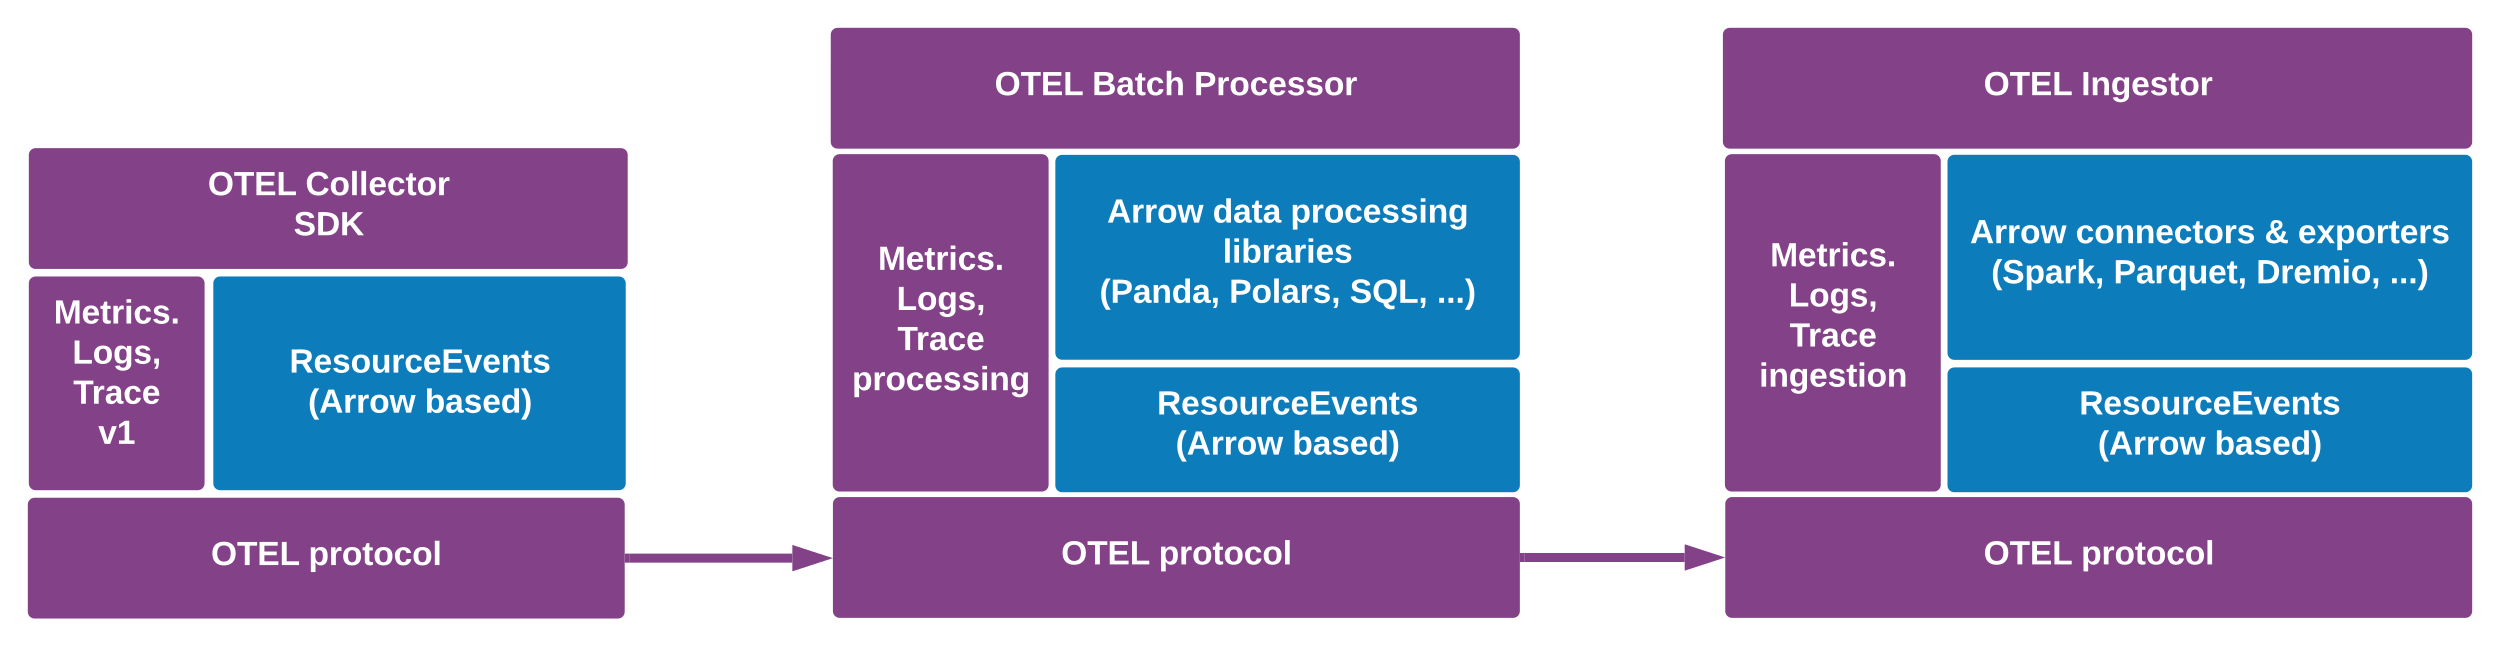<svg xmlns="http://www.w3.org/2000/svg" xmlns:xlink="http://www.w3.org/1999/xlink" xmlns:lucid="lucid" width="1662.24" height="429.77"><g transform="translate(-23.333 -408)" lucid:page-tab-id="_EDX6u9e_XoO"><path d="M0 0h1760v1360H0z" fill="#fff"/><path d="M44 511c0-1.66 1.34-3 3-3h389.2c1.65 0 3 1.34 3 3v71.33c0 1.66-1.35 3-3 3H47c-1.66 0-3-1.34-3-3z" stroke="#834187" stroke-width="3" fill="#834187"/><use xlink:href="#a" transform="matrix(1,0,0,1,56,520) translate(105.537 17.778)"/><use xlink:href="#b" transform="matrix(1,0,0,1,56,520) translate(170.414 17.778)"/><use xlink:href="#c" transform="matrix(1,0,0,1,56,520) translate(162.605 44.444)"/><path d="M43.33 743.44c0-1.66 1.35-3 3-3H434.2c1.65 0 3 1.34 3 3v71.33c0 1.66-1.35 3-3 3H46.32c-1.65 0-3-1.34-3-3z" stroke="#834187" stroke-width="3" fill="#834187"/><use xlink:href="#a" transform="matrix(1,0,0,1,55.333,752.436) translate(108.272 31.278)"/><use xlink:href="#d" transform="matrix(1,0,0,1,55.333,752.436) translate(173.148 31.278)"/><path d="M166.67 596.33c0-1.65 1.34-3 3-3h265.2c1.64 0 3 1.35 3 3v133.1c0 1.66-1.36 3-3 3h-265.2c-1.66 0-3-1.34-3-3z" stroke="#0c7cba" stroke-width="3" fill="#0c7cba"/><use xlink:href="#e" transform="matrix(1,0,0,1,178.667,605.333) translate(37.117 50.403)"/><use xlink:href="#f" transform="matrix(1,0,0,1,178.667,605.333) translate(49.494 77.069)"/><use xlink:href="#g" transform="matrix(1,0,0,1,178.667,605.333) translate(127.086 77.069)"/><path d="M44 596.33c0-1.65 1.34-3 3-3h107.86c1.65 0 3 1.35 3 3v133.1c0 1.66-1.35 3-3 3H47c-1.66 0-3-1.34-3-3z" stroke="#834187" stroke-width="3" fill="#834187"/><use xlink:href="#h" transform="matrix(1,0,0,1,56,605.333) translate(3.086 17.778)"/><use xlink:href="#i" transform="matrix(1,0,0,1,56,605.333) translate(15.463 44.444)"/><use xlink:href="#j" transform="matrix(1,0,0,1,56,605.333) translate(16.019 71.111)"/><use xlink:href="#k" transform="matrix(1,0,0,1,56,605.333) translate(32.654 97.778)"/><path d="M441.7 779.1H550.15" stroke="#834187" stroke-width="6" fill="none"/><path d="M441.77 782.1h-3.08v-6h3.07z" fill="#834187"/><path d="M567.43 779.1l-14.27 4.64v-9.27z" stroke="#834187" stroke-width="6" fill="#834187"/><path d="M1036.88 778.67h106.6" stroke="#834187" stroke-width="6" fill="none"/><path d="M1036.96 781.67h-3.08v-6h3.08z" fill="#834187"/><path d="M1160.74 778.67l-14.26 4.63v-9.27z" stroke="#834187" stroke-width="6" fill="#834187"/><path d="M1171.95 743c0-1.66 1.35-3 3-3h487.62c1.66 0 3 1.34 3 3v71.33c0 1.66-1.34 3-3 3h-487.62c-1.65 0-3-1.34-3-3z" stroke="#834187" stroke-width="3" fill="#834187"/><use xlink:href="#a" transform="matrix(1,0,0,1,1183.953,752) translate(158.272 31.278)"/><use xlink:href="#d" transform="matrix(1,0,0,1,1183.953,752) translate(223.148 31.278)"/><path d="M1171.72 515c0-1.66 1.34-3 3-3h134.52c1.66 0 3 1.34 3 3v215.33c0 1.66-1.34 3-3 3h-134.52c-1.66 0-3-1.34-3-3z" stroke="#834187" stroke-width="3" fill="#834187"/><use xlink:href="#h" transform="matrix(1,0,0,1,1183.716,524) translate(16.586 61.09)"/><use xlink:href="#i" transform="matrix(1,0,0,1,1183.716,524) translate(28.963 87.757)"/><use xlink:href="#j" transform="matrix(1,0,0,1,1183.716,524) translate(29.519 114.424)"/><use xlink:href="#l" transform="matrix(1,0,0,1,1183.716,524) translate(9.272 141.09)"/><path d="M1319.72 515.42c0-1.65 1.34-3 3-3h339.85c1.66 0 3 1.35 3 3v127.34c0 1.65-1.34 3-3 3h-339.85c-1.66 0-3-1.35-3-3z" stroke="#0c7cba" stroke-width="3" fill="#0c7cba"/><use xlink:href="#m" transform="matrix(1,0,0,1,1331.716,524.423) translate(1.463 45.278)"/><use xlink:href="#n" transform="matrix(1,0,0,1,1331.716,524.423) translate(71.71 45.278)"/><use xlink:href="#o" transform="matrix(1,0,0,1,1331.716,524.423) translate(197.327 45.278)"/><use xlink:href="#p" transform="matrix(1,0,0,1,1331.716,524.423) translate(219.488 45.278)"/><use xlink:href="#q" transform="matrix(1,0,0,1,1331.716,524.423) translate(15.568 71.944)"/><use xlink:href="#r" transform="matrix(1,0,0,1,1331.716,524.423) translate(96.926 71.944)"/><use xlink:href="#s" transform="matrix(1,0,0,1,1331.716,524.423) translate(191.802 71.944)"/><use xlink:href="#t" transform="matrix(1,0,0,1,1331.716,524.423) translate(280.568 71.944)"/><path d="M1319.72 656.8c0-1.64 1.34-3 3-3h339.85c1.66 0 3 1.36 3 3v73.98c0 1.65-1.34 3-3 3h-339.85c-1.66 0-3-1.35-3-3z" stroke="#0c7cba" stroke-width="3" fill="#0c7cba"/><g><use xlink:href="#e" transform="matrix(1,0,0,1,1331.716,665.815) translate(74.117 17.778)"/><use xlink:href="#f" transform="matrix(1,0,0,1,1331.716,665.815) translate(86.494 44.444)"/><use xlink:href="#g" transform="matrix(1,0,0,1,1331.716,665.815) translate(164.086 44.444)"/></g><path d="M1170.38 431c0-1.66 1.35-3 3-3h489.2c1.65 0 3 1.34 3 3v71.33c0 1.66-1.35 3-3 3h-489.2c-1.65 0-3-1.34-3-3z" stroke="#834187" stroke-width="3" fill="#834187"/><g><use xlink:href="#a" transform="matrix(1,0,0,1,1182.383,440) translate(159.858 31.278)"/><use xlink:href="#u" transform="matrix(1,0,0,1,1182.383,440) translate(224.735 31.278)"/></g><path d="M577.2 431c0-1.66 1.33-3 3-3h449.18c1.66 0 3 1.34 3 3v71.33c0 1.66-1.34 3-3 3h-449.2c-1.65 0-3-1.34-3-3z" stroke="#834187" stroke-width="3" fill="#834187"/><g><use xlink:href="#a" transform="matrix(1,0,0,1,589.191,440) translate(95.444 31.278)"/><use xlink:href="#v" transform="matrix(1,0,0,1,589.191,440) translate(160.321 31.278)"/><use xlink:href="#w" transform="matrix(1,0,0,1,589.191,440) translate(228.037 31.278)"/></g><path d="M578.63 743c0-1.66 1.35-3 3-3h447.75c1.66 0 3 1.34 3 3v71.33c0 1.66-1.34 3-3 3H581.63c-1.65 0-3-1.34-3-3z" stroke="#834187" stroke-width="3" fill="#834187"/><g><use xlink:href="#a" transform="matrix(1,0,0,1,590.635,752) translate(138.272 31.278)"/><use xlink:href="#d" transform="matrix(1,0,0,1,590.635,752) translate(203.148 31.278)"/></g><path d="M578.52 515c0-1.66 1.35-3 3-3h134.53c1.66 0 3 1.34 3 3v215.33c0 1.66-1.34 3-3 3H581.52c-1.65 0-3-1.34-3-3z" stroke="#834187" stroke-width="3" fill="#834187"/><g><use xlink:href="#h" transform="matrix(1,0,0,1,590.525,524) translate(16.586 63.444)"/><use xlink:href="#i" transform="matrix(1,0,0,1,590.525,524) translate(28.963 90.111)"/><use xlink:href="#j" transform="matrix(1,0,0,1,590.525,524) translate(29.519 116.778)"/><use xlink:href="#x" transform="matrix(1,0,0,1,590.525,524) translate(-0.636 143.444)"/></g><path d="M726.52 515.47c0-1.65 1.35-3 3-3h299.86c1.66 0 3 1.35 3 3V642.7c0 1.66-1.34 3-3 3H729.52c-1.65 0-3-1.34-3-3z" stroke="#0c7cba" stroke-width="3" fill="#0c7cba"/><g><use xlink:href="#m" transform="matrix(1,0,0,1,738.525,524.474) translate(20.877 31.528)"/><use xlink:href="#y" transform="matrix(1,0,0,1,738.525,524.474) translate(91.123 31.528)"/><use xlink:href="#z" transform="matrix(1,0,0,1,738.525,524.474) translate(142.852 31.528)"/><use xlink:href="#A" transform="matrix(1,0,0,1,738.525,524.474) translate(97.821 58.194)"/><use xlink:href="#B" transform="matrix(1,0,0,1,738.525,524.474) translate(15.877 84.861)"/><use xlink:href="#C" transform="matrix(1,0,0,1,738.525,524.474) translate(102.111 84.861)"/><use xlink:href="#D" transform="matrix(1,0,0,1,738.525,524.474) translate(182.296 84.861)"/><use xlink:href="#E" transform="matrix(1,0,0,1,738.525,524.474) translate(240.259 84.861)"/></g><path d="M726.52 656.8c0-1.64 1.35-3 3-3h299.86c1.66 0 3 1.36 3 3v73.98c0 1.65-1.34 3-3 3H729.52c-1.65 0-3-1.35-3-3z" stroke="#0c7cba" stroke-width="3" fill="#0c7cba"/><g><use xlink:href="#e" transform="matrix(1,0,0,1,738.525,665.815) translate(54.117 17.778)"/><use xlink:href="#f" transform="matrix(1,0,0,1,738.525,665.815) translate(66.494 44.444)"/><use xlink:href="#g" transform="matrix(1,0,0,1,738.525,665.815) translate(144.086 44.444)"/></g><defs><path fill="#fff" d="M140-251c80 0 125 45 125 126S219 4 139 4C58 4 15-44 15-125s44-126 125-126zm-1 214c52 0 73-35 73-88 0-50-21-86-72-86-52 0-73 35-73 86s22 88 72 88" id="F"/><path fill="#fff" d="M136-208V0H84v-208H4v-40h212v40h-80" id="G"/><path fill="#fff" d="M24 0v-248h195v40H76v63h132v40H76v65h150V0H24" id="H"/><path fill="#fff" d="M24 0v-248h52v208h133V0H24" id="I"/><g id="a"><use transform="matrix(0.062,0,0,0.062,0,0)" xlink:href="#F"/><use transform="matrix(0.062,0,0,0.062,17.284,0)" xlink:href="#G"/><use transform="matrix(0.062,0,0,0.062,30.802,0)" xlink:href="#H"/><use transform="matrix(0.062,0,0,0.062,45.617,0)" xlink:href="#I"/></g><path fill="#fff" d="M67-125c0 53 21 87 73 88 37 1 54-22 65-47l45 17C233-25 199 4 140 4 58 4 20-42 15-125 8-235 124-281 211-232c18 10 29 29 36 50l-46 12c-8-25-30-41-62-41-52 0-71 34-72 86" id="J"/><path fill="#fff" d="M110-194c64 0 96 36 96 99 0 64-35 99-97 99-61 0-95-36-95-99 0-62 34-99 96-99zm-1 164c35 0 45-28 45-65 0-40-10-65-43-65-34 0-45 26-45 65 0 36 10 65 43 65" id="K"/><path fill="#fff" d="M25 0v-261h50V0H25" id="L"/><path fill="#fff" d="M185-48c-13 30-37 53-82 52C43 2 14-33 14-96s30-98 90-98c62 0 83 45 84 108H66c0 31 8 55 39 56 18 0 30-7 34-22zm-45-69c5-46-57-63-70-21-2 6-4 13-4 21h74" id="M"/><path fill="#fff" d="M190-63c-7 42-38 67-86 67-59 0-84-38-90-98-12-110 154-137 174-36l-49 2c-2-19-15-32-35-32-30 0-35 28-38 64-6 74 65 87 74 30" id="N"/><path fill="#fff" d="M115-3C79 11 28 4 28-45v-112H4v-33h27l15-45h31v45h36v33H77v99c-1 23 16 31 38 25v30" id="O"/><path fill="#fff" d="M135-150c-39-12-60 13-60 57V0H25l-1-190h47c2 13-1 29 3 40 6-28 27-53 61-41v41" id="P"/><g id="b"><use transform="matrix(0.062,0,0,0.062,0,0)" xlink:href="#J"/><use transform="matrix(0.062,0,0,0.062,15.988,0)" xlink:href="#K"/><use transform="matrix(0.062,0,0,0.062,29.506,0)" xlink:href="#L"/><use transform="matrix(0.062,0,0,0.062,35.679,0)" xlink:href="#L"/><use transform="matrix(0.062,0,0,0.062,41.852,0)" xlink:href="#M"/><use transform="matrix(0.062,0,0,0.062,54.198,0)" xlink:href="#N"/><use transform="matrix(0.062,0,0,0.062,66.543,0)" xlink:href="#O"/><use transform="matrix(0.062,0,0,0.062,73.889,0)" xlink:href="#K"/><use transform="matrix(0.062,0,0,0.062,87.407,0)" xlink:href="#P"/></g><path fill="#fff" d="M169-182c-1-43-94-46-97-3 18 66 151 10 154 114 3 95-165 93-204 36-6-8-10-19-12-30l50-8c3 46 112 56 116 5-17-69-150-10-154-114-4-87 153-88 188-35 5 8 8 18 10 28" id="Q"/><path fill="#fff" d="M24-248c120-7 223 5 221 122C244-46 201 0 124 0H24v-248zM76-40c74 7 117-18 117-86 0-67-45-88-117-82v168" id="R"/><path fill="#fff" d="M195 0l-88-114-31 24V0H24v-248h52v113l112-113h60L142-143 257 0h-62" id="S"/><g id="c"><use transform="matrix(0.062,0,0,0.062,0,0)" xlink:href="#Q"/><use transform="matrix(0.062,0,0,0.062,14.815,0)" xlink:href="#R"/><use transform="matrix(0.062,0,0,0.062,30.802,0)" xlink:href="#S"/></g><path fill="#fff" d="M135-194c53 0 70 44 70 98 0 56-19 98-73 100-31 1-45-17-59-34 3 33 2 69 2 105H25l-1-265h48c2 10 0 23 3 31 11-24 29-35 60-35zM114-30c33 0 39-31 40-66 0-38-9-64-40-64-56 0-55 130 0 130" id="T"/><g id="d"><use transform="matrix(0.062,0,0,0.062,0,0)" xlink:href="#T"/><use transform="matrix(0.062,0,0,0.062,13.519,0)" xlink:href="#P"/><use transform="matrix(0.062,0,0,0.062,22.16,0)" xlink:href="#K"/><use transform="matrix(0.062,0,0,0.062,35.679,0)" xlink:href="#O"/><use transform="matrix(0.062,0,0,0.062,43.025,0)" xlink:href="#K"/><use transform="matrix(0.062,0,0,0.062,56.543,0)" xlink:href="#N"/><use transform="matrix(0.062,0,0,0.062,68.889,0)" xlink:href="#K"/><use transform="matrix(0.062,0,0,0.062,82.407,0)" xlink:href="#L"/></g><path fill="#fff" d="M240-174c0 40-23 61-54 70L253 0h-59l-57-94H76V0H24v-248c93 4 217-23 216 74zM76-134c48-2 112 12 112-38 0-48-66-32-112-35v73" id="U"/><path fill="#fff" d="M137-138c1-29-70-34-71-4 15 46 118 7 119 86 1 83-164 76-172 9l43-7c4 19 20 25 44 25 33 8 57-30 24-41C81-84 22-81 20-136c-2-80 154-74 161-7" id="V"/><path fill="#fff" d="M85 4C-2 5 27-109 22-190h50c7 57-23 150 33 157 60-5 35-97 40-157h50l1 190h-47c-2-12 1-28-3-38-12 25-28 42-61 42" id="W"/><path fill="#fff" d="M128 0H69L1-190h53L99-40l48-150h52" id="X"/><path fill="#fff" d="M135-194c87-1 58 113 63 194h-50c-7-57 23-157-34-157-59 0-34 97-39 157H25l-1-190h47c2 12-1 28 3 38 12-26 28-41 61-42" id="Y"/><g id="e"><use transform="matrix(0.062,0,0,0.062,0,0)" xlink:href="#U"/><use transform="matrix(0.062,0,0,0.062,15.988,0)" xlink:href="#M"/><use transform="matrix(0.062,0,0,0.062,28.333,0)" xlink:href="#V"/><use transform="matrix(0.062,0,0,0.062,40.679,0)" xlink:href="#K"/><use transform="matrix(0.062,0,0,0.062,54.198,0)" xlink:href="#W"/><use transform="matrix(0.062,0,0,0.062,67.716,0)" xlink:href="#P"/><use transform="matrix(0.062,0,0,0.062,76.358,0)" xlink:href="#N"/><use transform="matrix(0.062,0,0,0.062,88.704,0)" xlink:href="#M"/><use transform="matrix(0.062,0,0,0.062,101.049,0)" xlink:href="#H"/><use transform="matrix(0.062,0,0,0.062,115.864,0)" xlink:href="#X"/><use transform="matrix(0.062,0,0,0.062,128.21,0)" xlink:href="#M"/><use transform="matrix(0.062,0,0,0.062,140.556,0)" xlink:href="#Y"/><use transform="matrix(0.062,0,0,0.062,154.074,0)" xlink:href="#O"/><use transform="matrix(0.062,0,0,0.062,161.42,0)" xlink:href="#V"/></g><path fill="#fff" d="M67-93c0 74 22 123 53 168H70C40 30 18-18 18-93s22-123 52-168h50c-32 44-53 94-53 168" id="Z"/><path fill="#fff" d="M199 0l-22-63H83L61 0H9l90-248h61L250 0h-51zm-33-102l-36-108c-10 38-24 72-36 108h72" id="aa"/><path fill="#fff" d="M231 0h-52l-39-155L100 0H48L-1-190h46L77-45c9-52 24-97 36-145h53l37 145 32-145h46" id="ab"/><g id="f"><use transform="matrix(0.062,0,0,0.062,0,0)" xlink:href="#Z"/><use transform="matrix(0.062,0,0,0.062,7.346,0)" xlink:href="#aa"/><use transform="matrix(0.062,0,0,0.062,23.333,0)" xlink:href="#P"/><use transform="matrix(0.062,0,0,0.062,31.975,0)" xlink:href="#P"/><use transform="matrix(0.062,0,0,0.062,40.617,0)" xlink:href="#K"/><use transform="matrix(0.062,0,0,0.062,54.136,0)" xlink:href="#ab"/></g><path fill="#fff" d="M135-194c52 0 70 43 70 98 0 56-19 99-73 100-30 1-46-15-58-35L72 0H24l1-261h50v104c11-23 29-37 60-37zM114-30c31 0 40-27 40-66 0-37-7-63-39-63s-41 28-41 65c0 36 8 64 40 64" id="ac"/><path fill="#fff" d="M133-34C117-15 103 5 69 4 32 3 11-16 11-54c-1-60 55-63 116-61 1-26-3-47-28-47-18 1-26 9-28 27l-52-2c7-38 36-58 82-57s74 22 75 68l1 82c-1 14 12 18 25 15v27c-30 8-71 5-69-32zm-48 3c29 0 43-24 42-57-32 0-66-3-65 30 0 17 8 27 23 27" id="ad"/><path fill="#fff" d="M88-194c31-1 46 15 58 34l-1-101h50l1 261h-48c-2-10 0-23-3-31C134-8 116 4 84 4 32 4 16-41 15-95c0-56 19-97 73-99zm17 164c33 0 40-30 41-66 1-37-9-64-41-64s-38 30-39 65c0 43 13 65 39 65" id="ae"/><path fill="#fff" d="M102-93c0 74-22 123-52 168H0C30 29 54-18 53-93c0-74-22-123-53-168h50c30 45 52 94 52 168" id="af"/><g id="g"><use transform="matrix(0.062,0,0,0.062,0,0)" xlink:href="#ac"/><use transform="matrix(0.062,0,0,0.062,13.519,0)" xlink:href="#ad"/><use transform="matrix(0.062,0,0,0.062,25.864,0)" xlink:href="#V"/><use transform="matrix(0.062,0,0,0.062,38.21,0)" xlink:href="#M"/><use transform="matrix(0.062,0,0,0.062,50.556,0)" xlink:href="#ae"/><use transform="matrix(0.062,0,0,0.062,64.074,0)" xlink:href="#af"/></g><path fill="#fff" d="M230 0l2-204L168 0h-37L68-204 70 0H24v-248h70l56 185 57-185h69V0h-46" id="ag"/><path fill="#fff" d="M25-224v-37h50v37H25zM25 0v-190h50V0H25" id="ah"/><path fill="#fff" d="M24 0v-54h51V0H24" id="ai"/><g id="h"><use transform="matrix(0.062,0,0,0.062,0,0)" xlink:href="#ag"/><use transform="matrix(0.062,0,0,0.062,18.457,0)" xlink:href="#M"/><use transform="matrix(0.062,0,0,0.062,30.802,0)" xlink:href="#O"/><use transform="matrix(0.062,0,0,0.062,38.148,0)" xlink:href="#P"/><use transform="matrix(0.062,0,0,0.062,46.79,0)" xlink:href="#ah"/><use transform="matrix(0.062,0,0,0.062,52.963,0)" xlink:href="#N"/><use transform="matrix(0.062,0,0,0.062,65.309,0)" xlink:href="#V"/><use transform="matrix(0.062,0,0,0.062,77.654,0)" xlink:href="#ai"/></g><path fill="#fff" d="M195-6C206 82 75 100 31 46c-4-6-6-13-8-21l49-6c3 16 16 24 34 25 40 0 42-37 40-79-11 22-30 35-61 35-53 0-70-43-70-97 0-56 18-96 73-97 30 0 46 14 59 34l2-30h47zm-90-29c32 0 41-27 41-63 0-35-9-62-40-62-32 0-39 29-40 63 0 36 9 62 39 62" id="aj"/><path fill="#fff" d="M76-54c-1 42 2 86-19 110H24C36 42 46 24 48 0H25v-54h51" id="ak"/><g id="i"><use transform="matrix(0.062,0,0,0.062,0,0)" xlink:href="#I"/><use transform="matrix(0.062,0,0,0.062,13.519,0)" xlink:href="#K"/><use transform="matrix(0.062,0,0,0.062,27.037,0)" xlink:href="#aj"/><use transform="matrix(0.062,0,0,0.062,40.556,0)" xlink:href="#V"/><use transform="matrix(0.062,0,0,0.062,52.901,0)" xlink:href="#ak"/></g><g id="j"><use transform="matrix(0.062,0,0,0.062,0,0)" xlink:href="#G"/><use transform="matrix(0.062,0,0,0.062,12.284,0)" xlink:href="#P"/><use transform="matrix(0.062,0,0,0.062,20.926,0)" xlink:href="#ad"/><use transform="matrix(0.062,0,0,0.062,33.272,0)" xlink:href="#N"/><use transform="matrix(0.062,0,0,0.062,45.617,0)" xlink:href="#M"/></g><path fill="#fff" d="M23 0v-37h61v-169l-59 37v-38l62-41h46v211h57V0H23" id="al"/><g id="k"><use transform="matrix(0.062,0,0,0.062,0,0)" xlink:href="#X"/><use transform="matrix(0.062,0,0,0.062,12.346,0)" xlink:href="#al"/></g><g id="l"><use transform="matrix(0.062,0,0,0.062,0,0)" xlink:href="#ah"/><use transform="matrix(0.062,0,0,0.062,6.173,0)" xlink:href="#Y"/><use transform="matrix(0.062,0,0,0.062,19.691,0)" xlink:href="#aj"/><use transform="matrix(0.062,0,0,0.062,33.21,0)" xlink:href="#M"/><use transform="matrix(0.062,0,0,0.062,45.556,0)" xlink:href="#V"/><use transform="matrix(0.062,0,0,0.062,57.901,0)" xlink:href="#O"/><use transform="matrix(0.062,0,0,0.062,65.247,0)" xlink:href="#ah"/><use transform="matrix(0.062,0,0,0.062,71.42,0)" xlink:href="#K"/><use transform="matrix(0.062,0,0,0.062,84.938,0)" xlink:href="#Y"/></g><g id="m"><use transform="matrix(0.062,0,0,0.062,0,0)" xlink:href="#aa"/><use transform="matrix(0.062,0,0,0.062,15.988,0)" xlink:href="#P"/><use transform="matrix(0.062,0,0,0.062,24.63,0)" xlink:href="#P"/><use transform="matrix(0.062,0,0,0.062,33.272,0)" xlink:href="#K"/><use transform="matrix(0.062,0,0,0.062,46.79,0)" xlink:href="#ab"/></g><g id="n"><use transform="matrix(0.062,0,0,0.062,0,0)" xlink:href="#N"/><use transform="matrix(0.062,0,0,0.062,12.346,0)" xlink:href="#K"/><use transform="matrix(0.062,0,0,0.062,25.864,0)" xlink:href="#Y"/><use transform="matrix(0.062,0,0,0.062,39.383,0)" xlink:href="#Y"/><use transform="matrix(0.062,0,0,0.062,52.901,0)" xlink:href="#M"/><use transform="matrix(0.062,0,0,0.062,65.247,0)" xlink:href="#N"/><use transform="matrix(0.062,0,0,0.062,77.593,0)" xlink:href="#O"/><use transform="matrix(0.062,0,0,0.062,84.938,0)" xlink:href="#K"/><use transform="matrix(0.062,0,0,0.062,98.457,0)" xlink:href="#P"/><use transform="matrix(0.062,0,0,0.062,107.099,0)" xlink:href="#V"/></g><path fill="#fff" d="M168-19C124 19 11 11 16-68c3-43 29-60 59-75-25-44-12-111 53-106 37 3 64 15 64 52 0 43-40 52-69 68 12 22 27 41 43 59 14-19 21-38 28-64l37 13c-8 29-19 52-34 74 12 10 32 16 52 10v35c-28 11-65-2-81-17zm-58-139c19-9 43-14 43-39 0-14-10-22-25-22-34 0-33 41-18 61zM60-68c-3 40 55 47 79 25-18-20-34-42-48-67-18 8-30 20-31 42" id="am"/><use transform="matrix(0.062,0,0,0.062,0,0)" xlink:href="#am" id="o"/><path fill="#fff" d="M144 0l-44-69L55 0H2l70-98-66-92h53l41 62 40-62h54l-67 91 71 99h-54" id="an"/><g id="p"><use transform="matrix(0.062,0,0,0.062,0,0)" xlink:href="#M"/><use transform="matrix(0.062,0,0,0.062,12.346,0)" xlink:href="#an"/><use transform="matrix(0.062,0,0,0.062,24.691,0)" xlink:href="#T"/><use transform="matrix(0.062,0,0,0.062,38.21,0)" xlink:href="#K"/><use transform="matrix(0.062,0,0,0.062,51.728,0)" xlink:href="#P"/><use transform="matrix(0.062,0,0,0.062,60.37,0)" xlink:href="#O"/><use transform="matrix(0.062,0,0,0.062,67.716,0)" xlink:href="#M"/><use transform="matrix(0.062,0,0,0.062,80.062,0)" xlink:href="#P"/><use transform="matrix(0.062,0,0,0.062,88.704,0)" xlink:href="#V"/></g><path fill="#fff" d="M147 0L96-86 75-71V0H25v-261h50v150l67-79h53l-66 74L201 0h-54" id="ao"/><g id="q"><use transform="matrix(0.062,0,0,0.062,0,0)" xlink:href="#Z"/><use transform="matrix(0.062,0,0,0.062,7.346,0)" xlink:href="#Q"/><use transform="matrix(0.062,0,0,0.062,22.16,0)" xlink:href="#T"/><use transform="matrix(0.062,0,0,0.062,35.679,0)" xlink:href="#ad"/><use transform="matrix(0.062,0,0,0.062,48.025,0)" xlink:href="#P"/><use transform="matrix(0.062,0,0,0.062,56.667,0)" xlink:href="#ao"/><use transform="matrix(0.062,0,0,0.062,69.012,0)" xlink:href="#ak"/></g><path fill="#fff" d="M24-248c93 1 206-16 204 79-1 75-69 88-152 82V0H24v-248zm52 121c47 0 100 7 100-41 0-47-54-39-100-39v80" id="ap"/><path fill="#fff" d="M84 4C32 4 15-41 15-95c0-55 18-99 73-99 29 0 47 12 58 34l2-30h48l-1 265h-49V-32C136-9 114 4 84 4zm21-34c32 0 41-29 41-66 0-36-9-64-40-64-33 0-39 30-40 65 0 43 13 65 39 65" id="aq"/><g id="r"><use transform="matrix(0.062,0,0,0.062,0,0)" xlink:href="#ap"/><use transform="matrix(0.062,0,0,0.062,14.815,0)" xlink:href="#ad"/><use transform="matrix(0.062,0,0,0.062,27.16,0)" xlink:href="#P"/><use transform="matrix(0.062,0,0,0.062,35.802,0)" xlink:href="#aq"/><use transform="matrix(0.062,0,0,0.062,49.321,0)" xlink:href="#W"/><use transform="matrix(0.062,0,0,0.062,62.84,0)" xlink:href="#M"/><use transform="matrix(0.062,0,0,0.062,75.185,0)" xlink:href="#O"/><use transform="matrix(0.062,0,0,0.062,82.531,0)" xlink:href="#ak"/></g><path fill="#fff" d="M220-157c-53 9-28 100-34 157h-49v-107c1-27-5-49-29-50C55-147 81-57 75 0H25l-1-190h47c2 12-1 28 3 38 10-53 101-56 108 0 13-22 24-43 59-42 82 1 51 116 57 194h-49v-107c-1-25-5-48-29-50" id="ar"/><g id="s"><use transform="matrix(0.062,0,0,0.062,0,0)" xlink:href="#R"/><use transform="matrix(0.062,0,0,0.062,15.988,0)" xlink:href="#P"/><use transform="matrix(0.062,0,0,0.062,24.63,0)" xlink:href="#M"/><use transform="matrix(0.062,0,0,0.062,36.975,0)" xlink:href="#ar"/><use transform="matrix(0.062,0,0,0.062,56.728,0)" xlink:href="#ah"/><use transform="matrix(0.062,0,0,0.062,62.901,0)" xlink:href="#K"/><use transform="matrix(0.062,0,0,0.062,76.42,0)" xlink:href="#ak"/></g><g id="t"><use transform="matrix(0.062,0,0,0.062,0,0)" xlink:href="#ai"/><use transform="matrix(0.062,0,0,0.062,6.173,0)" xlink:href="#ai"/><use transform="matrix(0.062,0,0,0.062,12.346,0)" xlink:href="#ai"/><use transform="matrix(0.062,0,0,0.062,18.519,0)" xlink:href="#af"/></g><path fill="#fff" d="M24 0v-248h52V0H24" id="as"/><g id="u"><use transform="matrix(0.062,0,0,0.062,0,0)" xlink:href="#as"/><use transform="matrix(0.062,0,0,0.062,6.173,0)" xlink:href="#Y"/><use transform="matrix(0.062,0,0,0.062,19.691,0)" xlink:href="#aj"/><use transform="matrix(0.062,0,0,0.062,33.21,0)" xlink:href="#M"/><use transform="matrix(0.062,0,0,0.062,45.556,0)" xlink:href="#V"/><use transform="matrix(0.062,0,0,0.062,57.901,0)" xlink:href="#O"/><use transform="matrix(0.062,0,0,0.062,65.247,0)" xlink:href="#K"/><use transform="matrix(0.062,0,0,0.062,78.765,0)" xlink:href="#P"/></g><path fill="#fff" d="M182-130c37 4 62 22 62 59C244 23 116-4 24 0v-248c84 5 203-23 205 63 0 31-19 50-47 55zM76-148c40-3 101 13 101-30 0-44-60-28-101-31v61zm0 110c48-3 116 14 116-37 0-48-69-32-116-35v72" id="at"/><path fill="#fff" d="M114-157C55-157 80-60 75 0H25v-261h50l-1 109c12-26 28-41 61-42 86-1 58 113 63 194h-50c-7-57 23-157-34-157" id="au"/><g id="v"><use transform="matrix(0.062,0,0,0.062,0,0)" xlink:href="#at"/><use transform="matrix(0.062,0,0,0.062,15.988,0)" xlink:href="#ad"/><use transform="matrix(0.062,0,0,0.062,28.333,0)" xlink:href="#O"/><use transform="matrix(0.062,0,0,0.062,35.679,0)" xlink:href="#N"/><use transform="matrix(0.062,0,0,0.062,48.025,0)" xlink:href="#au"/></g><g id="w"><use transform="matrix(0.062,0,0,0.062,0,0)" xlink:href="#ap"/><use transform="matrix(0.062,0,0,0.062,14.815,0)" xlink:href="#P"/><use transform="matrix(0.062,0,0,0.062,23.457,0)" xlink:href="#K"/><use transform="matrix(0.062,0,0,0.062,36.975,0)" xlink:href="#N"/><use transform="matrix(0.062,0,0,0.062,49.321,0)" xlink:href="#M"/><use transform="matrix(0.062,0,0,0.062,61.667,0)" xlink:href="#V"/><use transform="matrix(0.062,0,0,0.062,74.012,0)" xlink:href="#V"/><use transform="matrix(0.062,0,0,0.062,86.358,0)" xlink:href="#K"/><use transform="matrix(0.062,0,0,0.062,99.877,0)" xlink:href="#P"/></g><g id="x"><use transform="matrix(0.062,0,0,0.062,0,0)" xlink:href="#T"/><use transform="matrix(0.062,0,0,0.062,13.519,0)" xlink:href="#P"/><use transform="matrix(0.062,0,0,0.062,22.16,0)" xlink:href="#K"/><use transform="matrix(0.062,0,0,0.062,35.679,0)" xlink:href="#N"/><use transform="matrix(0.062,0,0,0.062,48.025,0)" xlink:href="#M"/><use transform="matrix(0.062,0,0,0.062,60.37,0)" xlink:href="#V"/><use transform="matrix(0.062,0,0,0.062,72.716,0)" xlink:href="#V"/><use transform="matrix(0.062,0,0,0.062,85.062,0)" xlink:href="#ah"/><use transform="matrix(0.062,0,0,0.062,91.235,0)" xlink:href="#Y"/><use transform="matrix(0.062,0,0,0.062,104.753,0)" xlink:href="#aj"/></g><g id="y"><use transform="matrix(0.062,0,0,0.062,0,0)" xlink:href="#ae"/><use transform="matrix(0.062,0,0,0.062,13.519,0)" xlink:href="#ad"/><use transform="matrix(0.062,0,0,0.062,25.864,0)" xlink:href="#O"/><use transform="matrix(0.062,0,0,0.062,33.21,0)" xlink:href="#ad"/></g><g id="z"><use transform="matrix(0.062,0,0,0.062,0,0)" xlink:href="#T"/><use transform="matrix(0.062,0,0,0.062,13.519,0)" xlink:href="#P"/><use transform="matrix(0.062,0,0,0.062,22.16,0)" xlink:href="#K"/><use transform="matrix(0.062,0,0,0.062,35.679,0)" xlink:href="#N"/><use transform="matrix(0.062,0,0,0.062,48.025,0)" xlink:href="#M"/><use transform="matrix(0.062,0,0,0.062,60.37,0)" xlink:href="#V"/><use transform="matrix(0.062,0,0,0.062,72.716,0)" xlink:href="#V"/><use transform="matrix(0.062,0,0,0.062,85.062,0)" xlink:href="#ah"/><use transform="matrix(0.062,0,0,0.062,91.235,0)" xlink:href="#Y"/><use transform="matrix(0.062,0,0,0.062,104.753,0)" xlink:href="#aj"/></g><g id="A"><use transform="matrix(0.062,0,0,0.062,0,0)" xlink:href="#L"/><use transform="matrix(0.062,0,0,0.062,6.173,0)" xlink:href="#ah"/><use transform="matrix(0.062,0,0,0.062,12.346,0)" xlink:href="#ac"/><use transform="matrix(0.062,0,0,0.062,25.864,0)" xlink:href="#P"/><use transform="matrix(0.062,0,0,0.062,34.506,0)" xlink:href="#ad"/><use transform="matrix(0.062,0,0,0.062,46.852,0)" xlink:href="#P"/><use transform="matrix(0.062,0,0,0.062,55.494,0)" xlink:href="#ah"/><use transform="matrix(0.062,0,0,0.062,61.667,0)" xlink:href="#M"/><use transform="matrix(0.062,0,0,0.062,74.012,0)" xlink:href="#V"/></g><g id="B"><use transform="matrix(0.062,0,0,0.062,0,0)" xlink:href="#Z"/><use transform="matrix(0.062,0,0,0.062,7.346,0)" xlink:href="#ap"/><use transform="matrix(0.062,0,0,0.062,22.16,0)" xlink:href="#ad"/><use transform="matrix(0.062,0,0,0.062,34.506,0)" xlink:href="#Y"/><use transform="matrix(0.062,0,0,0.062,48.025,0)" xlink:href="#ae"/><use transform="matrix(0.062,0,0,0.062,61.543,0)" xlink:href="#ad"/><use transform="matrix(0.062,0,0,0.062,73.889,0)" xlink:href="#ak"/></g><g id="C"><use transform="matrix(0.062,0,0,0.062,0,0)" xlink:href="#ap"/><use transform="matrix(0.062,0,0,0.062,14.815,0)" xlink:href="#K"/><use transform="matrix(0.062,0,0,0.062,28.333,0)" xlink:href="#L"/><use transform="matrix(0.062,0,0,0.062,34.506,0)" xlink:href="#ad"/><use transform="matrix(0.062,0,0,0.062,46.852,0)" xlink:href="#P"/><use transform="matrix(0.062,0,0,0.062,55.494,0)" xlink:href="#V"/><use transform="matrix(0.062,0,0,0.062,67.84,0)" xlink:href="#ak"/></g><path fill="#fff" d="M140-251c80 0 125 45 125 126 0 70-33 111-92 124 6 28 34 38 68 31l-1 36C177 83 129 55 120 2 51-6 15-50 15-125c0-81 44-126 125-126zm-1 214c52 0 73-35 73-88 0-50-21-86-72-86-52 0-73 35-73 86s22 88 72 88" id="av"/><g id="D"><use transform="matrix(0.062,0,0,0.062,0,0)" xlink:href="#Q"/><use transform="matrix(0.062,0,0,0.062,14.815,0)" xlink:href="#av"/><use transform="matrix(0.062,0,0,0.062,32.099,0)" xlink:href="#I"/><use transform="matrix(0.062,0,0,0.062,45.617,0)" xlink:href="#ak"/></g><g id="E"><use transform="matrix(0.062,0,0,0.062,0,0)" xlink:href="#ai"/><use transform="matrix(0.062,0,0,0.062,6.173,0)" xlink:href="#ai"/><use transform="matrix(0.062,0,0,0.062,12.346,0)" xlink:href="#ai"/><use transform="matrix(0.062,0,0,0.062,18.519,0)" xlink:href="#af"/></g></defs></g></svg>